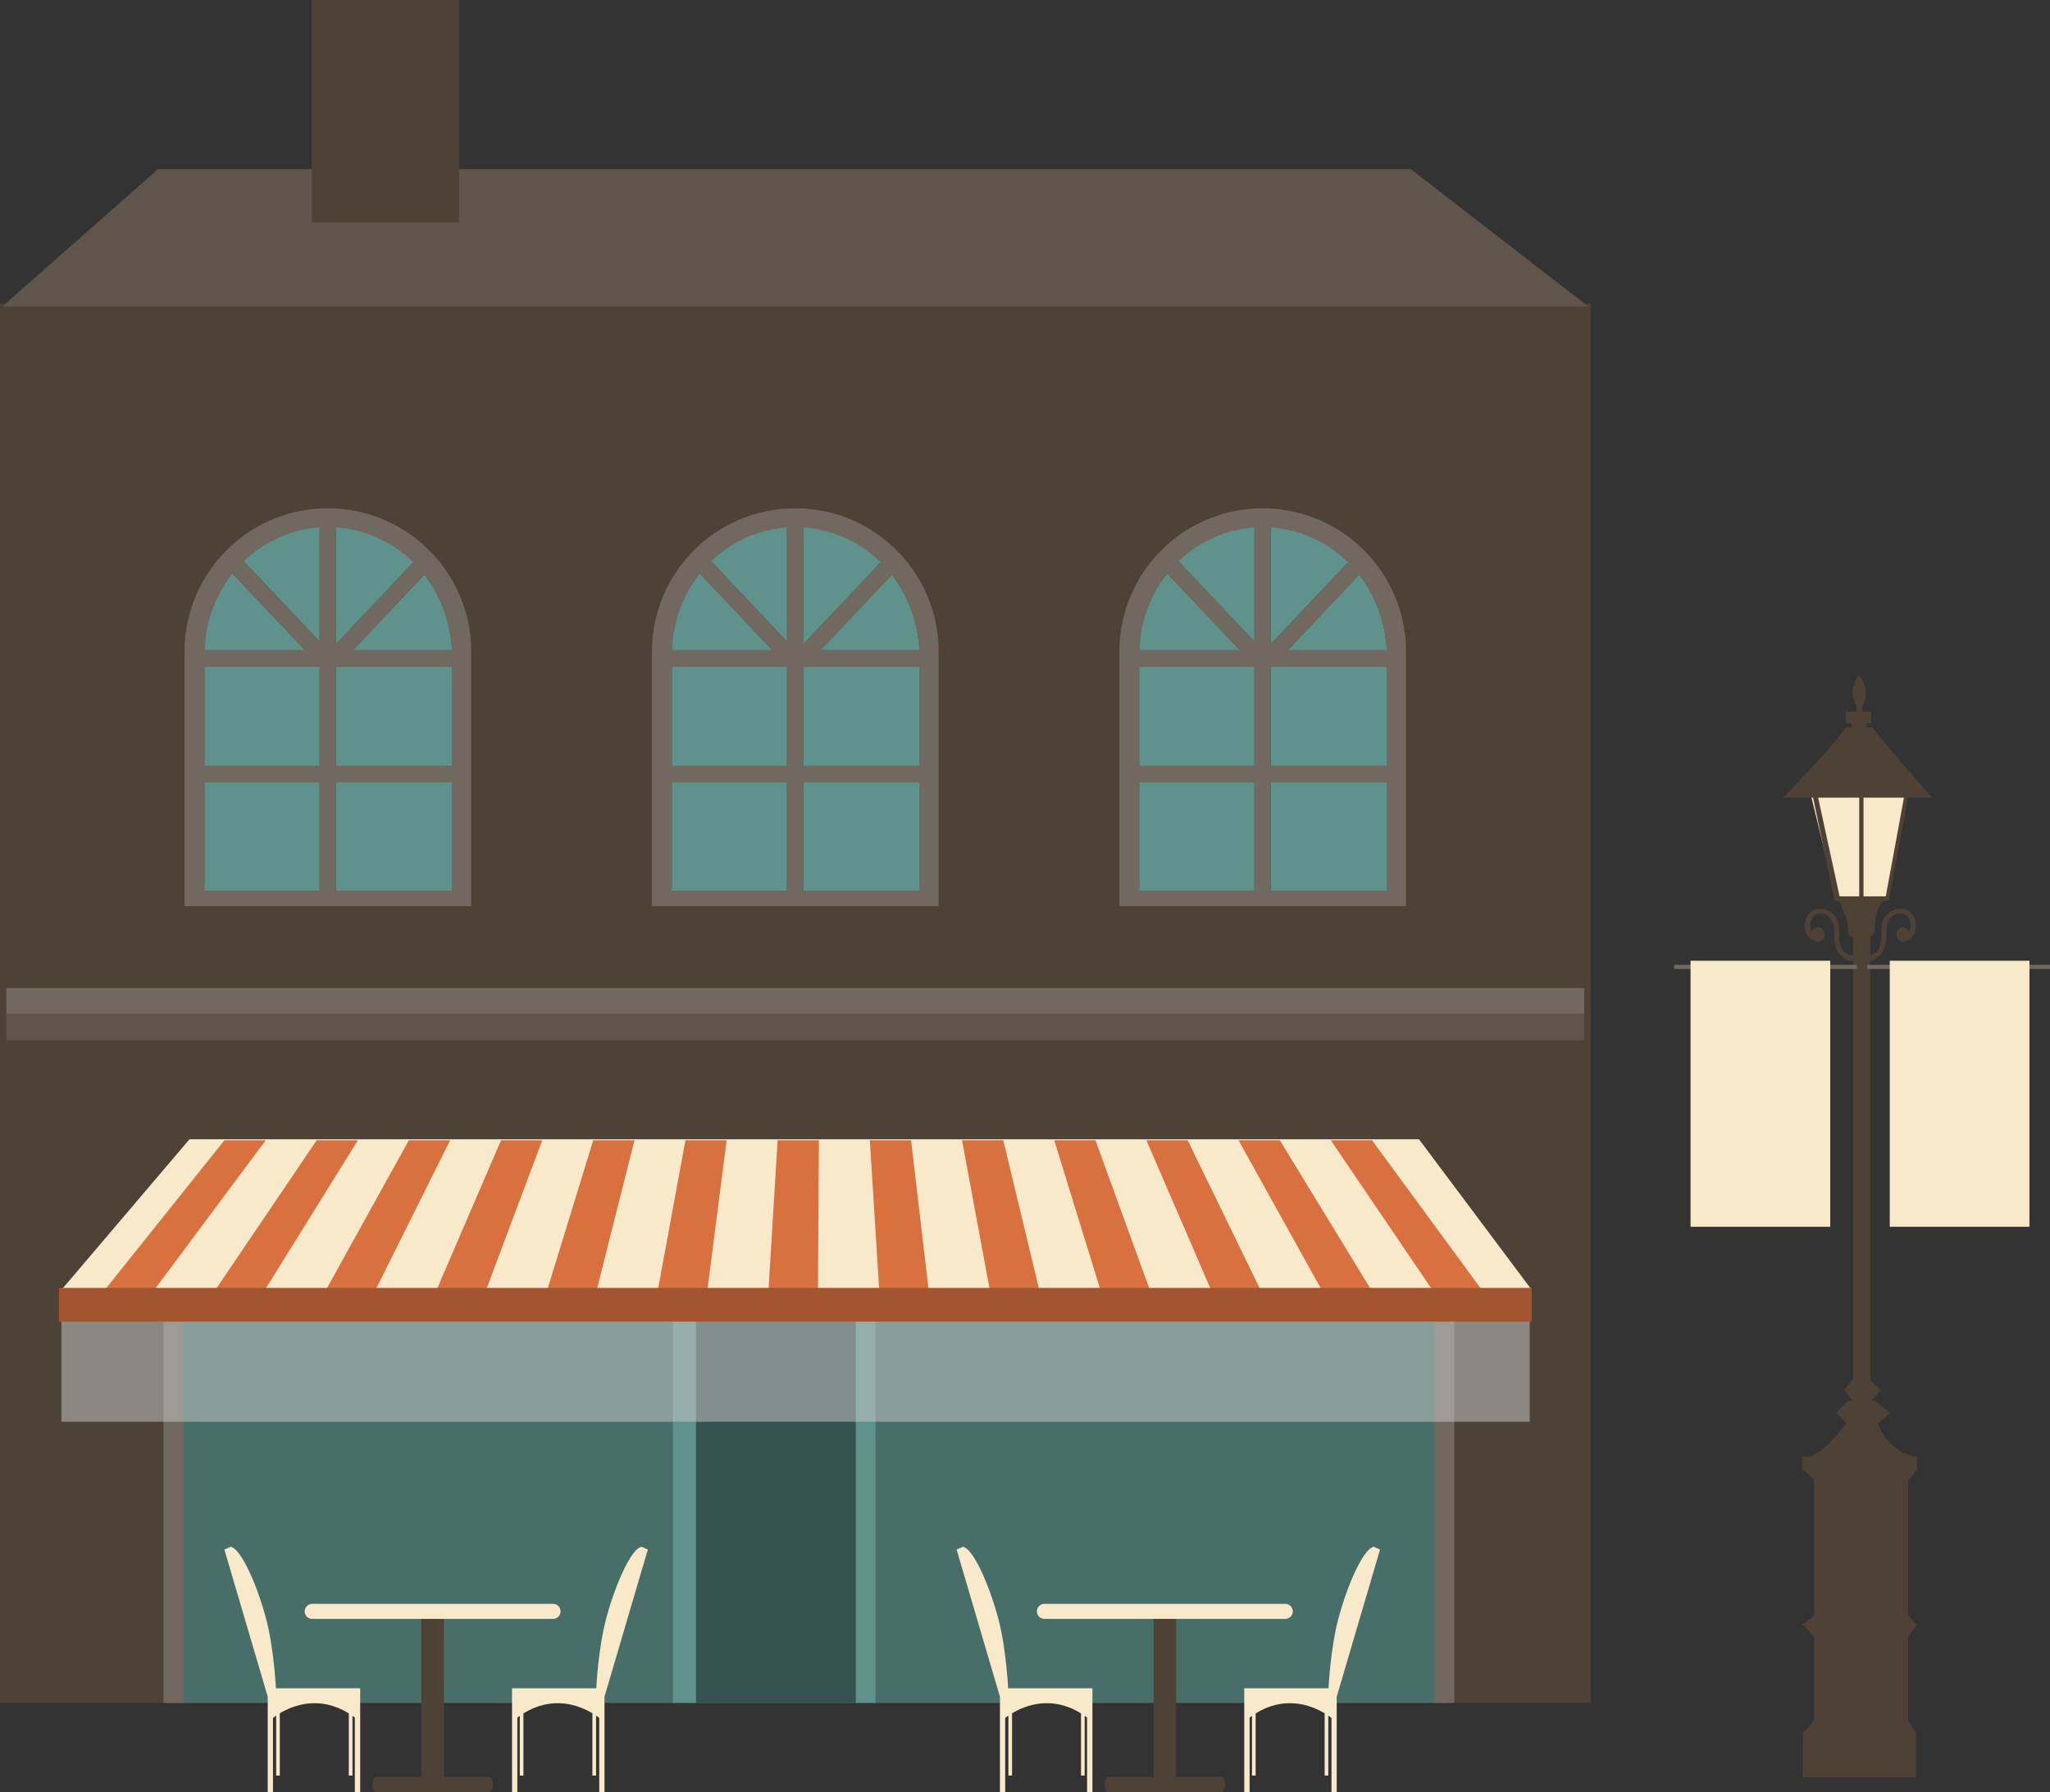 <?xml version="1.0" encoding="UTF-8" standalone="no"?>
<!-- Created with Inkscape (http://www.inkscape.org/) -->

<svg
   xmlns:dc="http://purl.org/dc/elements/1.1/"
   xmlns:cc="http://creativecommons.org/ns#"
   xmlns:rdf="http://www.w3.org/1999/02/22-rdf-syntax-ns#"
   xmlns:svg="http://www.w3.org/2000/svg"
   xmlns="http://www.w3.org/2000/svg"
   xmlns:sodipodi="http://sodipodi.sourceforge.net/DTD/sodipodi-0.dtd"
   xmlns:inkscape="http://www.inkscape.org/namespaces/inkscape"
   width="117.796mm"
   height="102.956mm"
   viewBox="0 0 417.389 364.803"
   id="svg14863"
   version="1.1"
   inkscape:version="0.91 r"
   sodipodi:docname="footer-1.svg">
  <rect x="0" y="0" width="417.389" height="364.803" fill="#333333" stroke="none"/>
  <defs
     id="defs14865" />
  <sodipodi:namedview
     id="base"
     pagecolor="#ffffff"
     bordercolor="#666666"
     borderopacity="1.0"
     inkscape:pageopacity="0.0"
     inkscape:pageshadow="2"
     inkscape:zoom="0.98994949"
     inkscape:cx="355.05322"
     inkscape:cy="105.31665"
     inkscape:document-units="px"
     inkscape:current-layer="layer1"
     showgrid="false"
     fit-margin-top="0"
     fit-margin-left="0"
     fit-margin-right="0"
     fit-margin-bottom="0"
     inkscape:window-width="1366"
     inkscape:window-height="744"
     inkscape:window-x="0"
     inkscape:window-y="24"
     inkscape:window-maximized="1" />
  <g
     inkscape:label="Layer 1"
     inkscape:groupmode="layer"
     id="layer1"
     transform="translate(333.352,-825.104)">
    <path
       d="m -9.505,1171.753 -323.846,0 0,-284.804 323.846,0 0,284.804 z"
       style="fill:#4e4237;fill-opacity:1;fill-rule:nonzero;stroke:none"
       id="path6009"
       inkscape:connector-curvature="0" />
    <path
       d="m -332.933,887.527 323.013,0 -36.184,-27.994 -255.061,0 -31.767,27.994 z"
       style="fill:#60554b;fill-opacity:1;fill-rule:nonzero;stroke:none"
       id="path6013"
       inkscape:connector-curvature="0" />
    <path
       d="m -38.813,1171.753 -261.221,0 0,-105.016 261.221,0 0,105.016 z"
       style="fill:#486e69;fill-opacity:1;fill-rule:nonzero;stroke:none"
       id="path6015"
       inkscape:connector-curvature="0" />
    <path
       d="m -156.25,1171.753 -38.492,0 0,-105.016 38.492,0 0,105.016 z"
       style="fill:#36534f;fill-opacity:1;fill-rule:nonzero;stroke:none"
       id="path6017"
       inkscape:connector-curvature="0" />
    <path
       d="m -191.654,1171.753 -4.697,0 0,-88.496 4.697,0 0,88.496 z"
       style="fill:#60928c;fill-opacity:1;fill-rule:nonzero;stroke:none"
       id="path6019"
       inkscape:connector-curvature="0" />
    <path
       d="m -159.108,1171.753 4.009,0 0,-88.496 -4.009,0 0,88.496 z"
       style="fill:#60928c;fill-opacity:1;fill-rule:nonzero;stroke:none"
       id="path6021"
       inkscape:connector-curvature="0" />
    <path
       d="m -41.249,1171.753 4.003,0 0,-88.496 -4.003,0 0,88.496 z"
       style="fill:#71685f;fill-opacity:1;fill-rule:nonzero;stroke:none"
       id="path6023"
       inkscape:connector-curvature="0" />
    <path
       d="m -300.015,1171.753 4.003,0 0,-88.496 -4.003,0 0,88.496 z"
       style="fill:#71685f;fill-opacity:1;fill-rule:nonzero;stroke:none"
       id="path6025"
       inkscape:connector-curvature="0" />
    <path
       d="m -21.893,1114.531 -298.954,0 0,-26.849 298.954,0 0,26.849 z"
       style="opacity:0.5;fill:#cccccc;fill-opacity:1;fill-rule:nonzero;stroke:none"
       id="path6047"
       inkscape:connector-curvature="0" />
    <path
       d="m -294.77,1057.021 250.329,0 22.949,30.66 -299.353,0 26.075,-30.66 z"
       style="fill:#f8e9cb;fill-opacity:1;fill-rule:nonzero;stroke:none"
       id="path6051"
       inkscape:connector-curvature="0" />
    <path
       d="m -301.789,1087.477 -10.06,0 24.2,-30.255 8.404,0 -22.544,30.255 z"
       style="fill:#d8713f;fill-opacity:1;fill-rule:nonzero;stroke:none"
       id="path6055"
       inkscape:connector-curvature="0" />
    <path
       d="m -279.289,1087.477 -10.066,0 20.485,-30.255 8.387,0 -18.806,30.255 z"
       style="fill:#d8713f;fill-opacity:1;fill-rule:nonzero;stroke:none"
       id="path6059"
       inkscape:connector-curvature="0" />
    <path
       d="m -256.795,1087.477 -10.066,0 16.758,-30.255 8.394,0 -15.085,30.255 z"
       style="fill:#d8713f;fill-opacity:1;fill-rule:nonzero;stroke:none"
       id="path6063"
       inkscape:connector-curvature="0" />
    <path
       d="m -234.302,1087.477 -10.066,0 13.033,-30.255 8.391,0 -11.357,30.255 z"
       style="fill:#d8713f;fill-opacity:1;fill-rule:nonzero;stroke:none"
       id="path6067"
       inkscape:connector-curvature="0" />
    <path
       d="m -211.796,1087.477 -10.066,0 9.293,-30.255 8.4,0 -7.626,30.255 z"
       style="fill:#d8713f;fill-opacity:1;fill-rule:nonzero;stroke:none"
       id="path6071"
       inkscape:connector-curvature="0" />
    <path
       d="m -189.297,1087.477 -10.066,0 5.571,-30.255 8.387,0 -3.893,30.255 z"
       style="fill:#d8713f;fill-opacity:1;fill-rule:nonzero;stroke:none"
       id="path6075"
       inkscape:connector-curvature="0" />
    <path
       d="m -166.803,1087.477 -10.066,0 1.846,-30.255 8.398,0 -0.177,30.255 z"
       style="fill:#d8713f;fill-opacity:1;fill-rule:nonzero;stroke:none"
       id="path6079"
       inkscape:connector-curvature="0" />
    <path
       d="m -144.304,1087.477 -10.054,0 -1.894,-30.255 8.395,0 3.553,30.255 z"
       style="fill:#d8713f;fill-opacity:1;fill-rule:nonzero;stroke:none"
       id="path6083"
       inkscape:connector-curvature="0" />
    <path
       d="m -121.804,1087.477 -10.066,0 -5.609,-30.255 8.395,0 7.28,30.255 z"
       style="fill:#d8713f;fill-opacity:1;fill-rule:nonzero;stroke:none"
       id="path6087"
       inkscape:connector-curvature="0" />
    <path
       d="m -99.311,1087.477 -10.054,0 -9.339,-30.255 8.384,0 11.009,30.255 z"
       style="fill:#d8713f;fill-opacity:1;fill-rule:nonzero;stroke:none"
       id="path6091"
       inkscape:connector-curvature="0" />
    <path
       d="m -76.811,1087.477 -10.06,0 -13.068,-30.255 8.395,0 14.732,30.255 z"
       style="fill:#d8713f;fill-opacity:1;fill-rule:nonzero;stroke:none"
       id="path6095"
       inkscape:connector-curvature="0" />
    <path
       d="m -54.299,1087.477 -10.075,0 -16.805,-30.255 8.401,0 18.479,30.255 z"
       style="fill:#d8713f;fill-opacity:1;fill-rule:nonzero;stroke:none"
       id="path6099"
       inkscape:connector-curvature="0" />
    <path
       d="m -31.805,1087.477 -10.066,0 -20.531,-30.255 8.398,0 22.2,30.255 z"
       style="fill:#d8713f;fill-opacity:1;fill-rule:nonzero;stroke:none"
       id="path6103"
       inkscape:connector-curvature="0" />
    <path
       d="m -21.49,1094.136 -299.868,0 0,-6.854 299.868,0 0,6.854 z"
       style="fill:#a2552f;fill-opacity:1;fill-rule:nonzero;stroke:none"
       id="path6105"
       inkscape:connector-curvature="0" />
    <path
       d="m -239.845,870.388 -29.999,0 0,-45.284 29.999,0 0,45.284 z"
       style="fill:#4e4237;fill-opacity:1;fill-rule:nonzero;stroke:none"
       id="path6107"
       inkscape:connector-curvature="0" />
    <path
       d="m -241.32,957.46 c -0.3,-5.805 -2.334,-11.143 -5.605,-15.387 l -14.555,15.387 20.16,0 z"
       style="fill:#60928c;fill-opacity:1;fill-rule:nonzero;stroke:none"
       id="path6111"
       inkscape:connector-curvature="0" />
    <path
       d="m -254.968,935.18 0.115,0.031 c -0.561,-0.306 -1.145,-0.593 -1.725,-0.858 -0.115,-0.054 -0.236,-0.104 -0.346,-0.154 -0.695,-0.299 -1.394,-0.58 -2.121,-0.814 -0.021,0 -0.028,-0.013 -0.04,-0.013 -0.709,-0.234 -1.426,-0.421 -2.159,-0.59 -0.134,-0.028 -0.263,-0.061 -0.384,-0.08 -0.724,-0.156 -1.45,-0.279 -2.199,-0.362 -0.141,-0.006 -0.275,-0.031 -0.421,-0.044 -0.225,-0.019 -0.455,-0.046 -0.674,-0.059 l 0,0.028 0,0.874 0,23.071 15.752,-16.68 c -1.734,-1.719 -3.678,-3.194 -5.799,-4.351"
       style="fill:#60928c;fill-opacity:1;fill-rule:nonzero;stroke:none"
       id="path6115"
       inkscape:connector-curvature="0" />
    <path
       d="m -271.253,957.46 -13.464,-14.227 -1.329,-1.419 c -3.4,4.285 -5.503,9.714 -5.811,15.646 l 1.722,0 18.881,0 z"
       style="fill:#60928c;fill-opacity:1;fill-rule:nonzero;stroke:none"
       id="path6119"
       inkscape:connector-curvature="0" />
    <path
       d="m -264.923,1006.498 23.67,0 0,-22.11 -23.67,0 0,22.11 z"
       style="fill:#60928c;fill-opacity:1;fill-rule:nonzero;stroke:none"
       id="path6121"
       inkscape:connector-curvature="0" />
    <path
       d="m -264.923,981.016 23.67,0 0,-20.191 -23.67,0 0,20.191 z"
       style="fill:#60928c;fill-opacity:1;fill-rule:nonzero;stroke:none"
       id="path6123"
       inkscape:connector-curvature="0" />
    <path
       d="m -282.494,940.657 14.215,15.047 0,-22.312 0,-1.123 c -5.976,0.411 -11.364,3.013 -15.5,7.04 l 1.285,1.347 z"
       style="fill:#60928c;fill-opacity:1;fill-rule:nonzero;stroke:none"
       id="path6127"
       inkscape:connector-curvature="0" />
    <path
       d="m -291.925,984.389 0,22.11 1.51,0 0.165,0 21.97,0 0,-22.11 -21.97,0 -1.675,0 z"
       style="fill:#60928c;fill-opacity:1;fill-rule:nonzero;stroke:none"
       id="path6131"
       inkscape:connector-curvature="0" />
    <path
       d="m -291.925,960.826 0,20.191 1.675,0 21.97,0 0,-20.191 -21.97,0 -1.675,0 z"
       style="fill:#60928c;fill-opacity:1;fill-rule:nonzero;stroke:none"
       id="path6135"
       inkscape:connector-curvature="0" />
    <path
       d="m -241.253,981.016 -23.67,0 0,-20.191 23.67,0 0,20.191 z m 0,25.481 -23.67,0 0,-22.11 23.67,0 0,22.11 z m -27.026,-73.105 0,22.312 -14.215,-15.047 -1.235,-1.31 c 4.099,-3.93 9.48,-6.457 15.45,-6.871 l 0,0.916 z m 0,47.624 -21.969,0 -1.41,0 0,-19.371 0,-0.818 1.41,0 21.969,0 0,20.189 z m 0,25.481 -21.969,0 -0.166,0 -1.509,0 0,-0.224 0.265,-0.225 0,-21.661 1.41,0 21.969,0 0,22.11 z m -21.411,-58.481 c 0.031,-0.077 0.075,-0.163 0.106,-0.244 0.265,-0.63 0.559,-1.235 0.889,-1.849 0.066,-0.113 0.11,-0.235 0.175,-0.356 0.734,-1.316 1.566,-2.564 2.486,-3.728 l 1.316,1.394 13.466,14.225 -18.881,0 -1.512,0 c 0.062,-3.341 0.751,-6.526 1.955,-9.443 m 40.48,-8.438 -15.713,16.633 0,-23.071 0,-0.664 c 6.086,0.414 11.589,3.019 15.713,7.103 m 7.889,17.88 -20.16,0 14.555,-15.385 c 3.272,4.242 5.309,9.58 5.605,15.385 m -4.952,-20.629 c -0.007,-0.013 -0.013,-0.021 -0.022,-0.021 -1.962,-1.903 -4.186,-3.535 -6.629,-4.826 -0.025,-0.025 -0.031,-0.025 -0.05,-0.031 -0.792,-0.427 -1.615,-0.807 -2.442,-1.156 -0.106,-0.044 -0.215,-0.075 -0.324,-0.129 -0.755,-0.299 -1.516,-0.586 -2.303,-0.824 -0.231,-0.071 -0.492,-0.121 -0.73,-0.184 -0.664,-0.184 -1.335,-0.378 -2.013,-0.509 -0.445,-0.094 -0.907,-0.142 -1.365,-0.203 -0.5,-0.084 -0.98,-0.181 -1.485,-0.225 -0.97,-0.105 -1.95,-0.146 -2.942,-0.146 -16.133,0 -29.196,13.055 -29.196,29.175 0,0.062 0.025,0.135 0.025,0.194 l -0.025,0 0,51.626 58.366,0 0,-51.82 c 0,-8.216 -3.413,-15.615 -8.865,-20.921"
       style="fill:#71685f;fill-opacity:1;fill-rule:nonzero;stroke:none"
       id="path6137"
       inkscape:connector-curvature="0" />
    <path
       d="m -146.155,957.46 c -0.3,-5.805 -2.334,-11.143 -5.599,-15.387 l -14.555,15.387 20.154,0 z"
       style="fill:#60928c;fill-opacity:1;fill-rule:nonzero;stroke:none"
       id="path6141"
       inkscape:connector-curvature="0" />
    <path
       d="m -159.803,935.18 0.115,0.031 c -0.561,-0.306 -1.145,-0.593 -1.725,-0.858 -0.109,-0.054 -0.236,-0.104 -0.352,-0.154 -0.689,-0.299 -1.387,-0.58 -2.115,-0.814 -0.025,0 -0.028,-0.013 -0.04,-0.013 -0.709,-0.234 -1.42,-0.421 -2.159,-0.59 -0.134,-0.028 -0.263,-0.061 -0.384,-0.08 -0.724,-0.156 -1.45,-0.279 -2.199,-0.362 -0.141,-0.006 -0.275,-0.031 -0.421,-0.044 -0.225,-0.019 -0.455,-0.046 -0.674,-0.059 l 0,0.028 0,0.874 0,23.071 15.752,-16.68 c -1.728,-1.719 -3.671,-3.194 -5.799,-4.351"
       style="fill:#60928c;fill-opacity:1;fill-rule:nonzero;stroke:none"
       id="path6145"
       inkscape:connector-curvature="0" />
    <path
       d="m -176.088,957.46 -13.46,-14.227 -1.333,-1.419 c -3.394,4.285 -5.503,9.714 -5.811,15.646 l 1.722,0 18.881,0 z"
       style="fill:#60928c;fill-opacity:1;fill-rule:nonzero;stroke:none"
       id="path6149"
       inkscape:connector-curvature="0" />
    <path
       d="m -169.757,1006.498 23.676,0 0,-22.11 -23.676,0 0,22.11 z"
       style="fill:#60928c;fill-opacity:1;fill-rule:nonzero;stroke:none"
       id="path6151"
       inkscape:connector-curvature="0" />
    <path
       d="m -169.757,981.016 23.676,0 0,-20.191 -23.676,0 0,20.191 z"
       style="fill:#60928c;fill-opacity:1;fill-rule:nonzero;stroke:none"
       id="path6153"
       inkscape:connector-curvature="0" />
    <path
       d="m -187.328,940.657 14.215,15.047 0,-22.312 0,-1.123 c -5.976,0.411 -11.364,3.013 -15.5,7.04 l 1.285,1.347 z"
       style="fill:#60928c;fill-opacity:1;fill-rule:nonzero;stroke:none"
       id="path6157"
       inkscape:connector-curvature="0" />
    <path
       d="m -196.76,984.389 0,22.11 1.516,0 0.159,0 21.97,0 0,-22.11 -21.97,0 -1.675,0 z"
       style="fill:#60928c;fill-opacity:1;fill-rule:nonzero;stroke:none"
       id="path6161"
       inkscape:connector-curvature="0" />
    <path
       d="m -196.76,960.826 0,20.191 1.675,0 21.97,0 0,-20.191 -21.97,0 -1.675,0 z"
       style="fill:#60928c;fill-opacity:1;fill-rule:nonzero;stroke:none"
       id="path6165"
       inkscape:connector-curvature="0" />
    <path
       d="m -146.084,981.016 -23.676,0 0,-20.191 23.676,0 0,20.191 z m 0,25.481 -23.676,0 0,-22.11 23.676,0 0,22.11 z m -27.032,-73.105 0,22.312 -14.211,-15.047 -1.239,-1.31 c 4.103,-3.93 9.486,-6.457 15.45,-6.871 l 0,0.916 z m 0,47.624 -21.969,0 -1.407,0 0,-19.371 0,-0.818 1.407,0 21.969,0 0,20.189 z m 0,25.481 -21.969,0 -0.156,0 -1.52,0 0,-0.224 0.269,-0.225 0,-21.661 1.407,0 21.969,0 0,22.11 z m -21.407,-58.481 c 0.031,-0.077 0.081,-0.163 0.102,-0.244 0.269,-0.63 0.568,-1.235 0.892,-1.849 0.059,-0.113 0.109,-0.235 0.174,-0.356 0.734,-1.316 1.566,-2.564 2.486,-3.728 l 1.323,1.394 13.457,14.225 -18.879,0 -1.512,0 c 0.062,-3.341 0.749,-6.526 1.956,-9.443 m 40.48,-8.438 -15.713,16.633 0,-23.071 0,-0.664 c 6.093,0.414 11.585,3.019 15.713,7.103 m 7.889,17.88 -20.155,0 14.555,-15.385 c 3.266,4.242 5.3,9.58 5.6,15.385 m -4.947,-20.629 c -0.013,-0.013 -0.019,-0.021 -0.031,-0.021 -1.956,-1.903 -4.184,-3.535 -6.629,-4.826 -0.021,-0.025 -0.021,-0.025 -0.046,-0.031 -0.792,-0.427 -1.616,-0.807 -2.446,-1.156 -0.102,-0.044 -0.219,-0.075 -0.321,-0.129 -0.755,-0.299 -1.516,-0.586 -2.303,-0.824 -0.234,-0.071 -0.495,-0.121 -0.733,-0.184 -0.659,-0.184 -1.326,-0.378 -2.009,-0.509 -0.446,-0.094 -0.907,-0.142 -1.366,-0.203 -0.492,-0.084 -0.98,-0.181 -1.485,-0.225 -0.97,-0.105 -1.95,-0.146 -2.939,-0.146 -16.133,0 -29.2,13.055 -29.2,29.175 0,0.062 0.019,0.135 0.019,0.194 l -0.019,0 0,51.626 58.366,0 0,-51.82 c 0,-8.216 -3.413,-15.615 -8.859,-20.921"
       style="fill:#71685f;fill-opacity:1;fill-rule:nonzero;stroke:none"
       id="path6167"
       inkscape:connector-curvature="0" />
    <path
       d="m -50.991,957.46 c -0.3,-5.805 -2.334,-11.143 -5.605,-15.387 l -14.555,15.387 20.16,0 z"
       style="fill:#60928c;fill-opacity:1;fill-rule:nonzero;stroke:none"
       id="path6171"
       inkscape:connector-curvature="0" />
    <path
       d="m -64.632,935.18 0.109,0.031 c -0.561,-0.306 -1.144,-0.593 -1.731,-0.858 -0.102,-0.054 -0.224,-0.104 -0.34,-0.154 -0.695,-0.299 -1.394,-0.58 -2.127,-0.814 -0.009,0 -0.015,-0.013 -0.028,-0.013 -0.715,-0.234 -1.433,-0.421 -2.159,-0.59 -0.14,-0.028 -0.263,-0.061 -0.39,-0.08 -0.718,-0.156 -1.444,-0.279 -2.192,-0.362 -0.14,-0.006 -0.281,-0.031 -0.427,-0.044 -0.225,-0.019 -0.449,-0.046 -0.674,-0.059 l 0,0.028 0,0.874 0,23.071 15.759,-16.68 c -1.734,-1.719 -3.678,-3.194 -5.799,-4.351"
       style="fill:#60928c;fill-opacity:1;fill-rule:nonzero;stroke:none"
       id="path6175"
       inkscape:connector-curvature="0" />
    <path
       d="m -80.917,957.46 -13.464,-14.227 -1.335,-1.419 c -3.394,4.285 -5.503,9.714 -5.805,15.646 l 1.716,0 18.887,0 z"
       style="fill:#60928c;fill-opacity:1;fill-rule:nonzero;stroke:none"
       id="path6179"
       inkscape:connector-curvature="0" />
    <path
       d="m -74.594,1006.498 23.676,0 0,-22.11 -23.676,0 0,22.11 z"
       style="fill:#60928c;fill-opacity:1;fill-rule:nonzero;stroke:none"
       id="path6181"
       inkscape:connector-curvature="0" />
    <path
       d="m -74.594,981.016 23.676,0 0,-20.191 -23.676,0 0,20.191 z"
       style="fill:#60928c;fill-opacity:1;fill-rule:nonzero;stroke:none"
       id="path6183"
       inkscape:connector-curvature="0" />
    <path
       d="m -92.164,940.657 14.215,15.047 0,-22.312 0,-1.123 c -5.976,0.411 -11.364,3.013 -15.494,7.04 l 1.279,1.347 z"
       style="fill:#60928c;fill-opacity:1;fill-rule:nonzero;stroke:none"
       id="path6187"
       inkscape:connector-curvature="0" />
    <path
       d="m -101.595,984.389 0,22.11 1.516,0 0.165,0 21.964,0 0,-22.11 -21.964,0 -1.681,0 z"
       style="fill:#60928c;fill-opacity:1;fill-rule:nonzero;stroke:none"
       id="path6191"
       inkscape:connector-curvature="0" />
    <path
       d="m -101.595,960.826 0,20.191 1.681,0 21.964,0 0,-20.191 -21.964,0 -1.681,0 z"
       style="fill:#60928c;fill-opacity:1;fill-rule:nonzero;stroke:none"
       id="path6195"
       inkscape:connector-curvature="0" />
    <path
       d="m -50.919,981.016 -23.676,0 0,-20.191 23.676,0 0,20.191 z m 0,25.481 -23.676,0 0,-22.11 23.676,0 0,22.11 z m -27.031,-73.105 0,22.312 -14.213,-15.047 -1.239,-1.31 c 4.103,-3.93 9.486,-6.457 15.451,-6.871 l 0,0.916 z m 0,47.624 -21.964,0 -1.414,0 0,-19.371 0,-0.818 1.414,0 21.964,0 0,20.189 z m 0,25.481 -21.964,0 -0.163,0 -1.519,0 0,-0.224 0.268,-0.225 0,-21.661 1.414,0 21.964,0 0,22.11 z m -21.402,-58.481 c 0.025,-0.077 0.071,-0.163 0.102,-0.244 0.269,-0.63 0.562,-1.235 0.884,-1.849 0.068,-0.113 0.115,-0.235 0.184,-0.356 0.724,-1.316 1.56,-2.564 2.48,-3.728 l 1.323,1.394 13.463,14.225 -18.887,0 -1.504,0 c 0.056,-3.341 0.749,-6.526 1.956,-9.443 m 40.476,-8.438 -15.717,16.633 0,-23.071 0,-0.664 c 6.095,0.414 11.589,3.019 15.717,7.103 m 7.886,17.88 -20.16,0 14.555,-15.385 c 3.271,4.242 5.306,9.58 5.605,15.385 m -4.947,-20.629 c -0.006,-0.013 -0.019,-0.021 -0.031,-0.021 -1.955,-1.903 -4.186,-3.535 -6.622,-4.826 -0.025,-0.025 -0.031,-0.025 -0.052,-0.031 -0.792,-0.427 -1.61,-0.807 -2.446,-1.156 -0.102,-0.044 -0.211,-0.075 -0.321,-0.129 -0.748,-0.299 -1.519,-0.586 -2.301,-0.824 -0.228,-0.071 -0.49,-0.121 -0.734,-0.184 -0.657,-0.184 -1.329,-0.378 -2.009,-0.509 -0.446,-0.094 -0.901,-0.142 -1.366,-0.203 -0.492,-0.084 -0.979,-0.181 -1.485,-0.225 -0.97,-0.105 -1.949,-0.146 -2.938,-0.146 -16.134,0 -29.201,13.055 -29.201,29.175 0,0.062 0.019,0.135 0.019,0.194 l -0.019,0 0,51.626 58.366,0 0,-51.82 c 0,-8.216 -3.413,-15.615 -8.859,-20.921"
       style="fill:#71685f;fill-opacity:1;fill-rule:nonzero;stroke:none"
       id="path6197"
       inkscape:connector-curvature="0" />
    <path
       d="m -332.05,1031.553 321.244,0 0,-5.325 -321.244,0 0,5.325 z"
       style="fill:#71685f;fill-opacity:1;fill-rule:nonzero;stroke:none"
       id="path6199"
       inkscape:connector-curvature="0" />
    <path
       d="m -332.05,1036.878 321.244,0 0,-5.325 -321.244,0 0,5.325 z"
       style="fill:#60554b;fill-opacity:1;fill-rule:nonzero;stroke:none"
       id="path6201"
       inkscape:connector-curvature="0" />
    <path
       d="m -260.015,1168.785 -17.163,0 c 0,0 -0.378,-8.158 -2.027,-14.268 -2.134,-7.905 -5.298,-14.1 -7.031,-14.477 l -0.031,-0.109 -0.256,0.113 c -0.019,0 -0.025,0 -0.031,0 l 0,0.01 -1.114,0.486 8.829,29.969 0,19.399 1.066,0 0,-15.089 c 0.175,-0.134 0.396,-0.292 0.646,-0.465 l 0,12.194 0.743,0 0,-12.67 c 2.723,-1.631 8.054,-3.688 14.049,0.025 l 0,12.645 0.743,0 0,-12.156 c 0.166,0.11 0.325,0.229 0.487,0.352 l 0,15.164 1.091,0 0,-21.121 z"
       style="fill:#f8e9cb;fill-opacity:1;fill-rule:nonzero;stroke:none"
       id="path6205"
       inkscape:connector-curvature="0" />
    <path
       d="m -229.102,1168.785 17.156,0 c 0,0 0.384,-8.158 2.034,-14.268 2.134,-7.905 5.298,-14.1 7.025,-14.477 l 0.037,-0.109 0.256,0.113 c 0.013,0 0.025,0 0.031,0 l 0,0.01 1.113,0.486 -8.828,29.969 0,19.399 -1.066,0 0,-15.089 c -0.175,-0.134 -0.396,-0.292 -0.652,-0.465 l 0,12.194 -0.743,0 0,-12.67 c -2.716,-1.631 -8.047,-3.688 -14.043,0.025 l 0,12.645 -0.743,0 0,-12.156 c -0.172,0.11 -0.331,0.229 -0.494,0.352 l 0,15.164 -1.085,0 0,-21.121 z"
       style="fill:#f8e9cb;fill-opacity:1;fill-rule:nonzero;stroke:none"
       id="path6209"
       inkscape:connector-curvature="0" />
    <path
       d="m -233.013,1188.372 c 0,0.845 -0.321,1.531 -0.718,1.531 l -23.074,0 c -0.403,0 -0.724,-0.686 -0.724,-1.531 0,-0.851 0.321,-1.531 0.724,-1.531 l 23.074,0 c 0.396,0 0.718,0.68 0.718,1.531"
       style="fill:#4e4237;fill-opacity:1;fill-rule:nonzero;stroke:none"
       id="path6213"
       inkscape:connector-curvature="0" />
    <path
       d="m -242.968,1189.904 -4.601,0 0,-35.242 4.601,0 0,35.242 z"
       style="fill:#4e4237;fill-opacity:1;fill-rule:nonzero;stroke:none"
       id="path6215"
       inkscape:connector-curvature="0" />
    <path
       d="m -219.22,1153.127 c 0,0.851 -0.69,1.535 -1.535,1.535 l -49.026,0 c -0.853,0 -1.535,-0.684 -1.535,-1.535 0,-0.845 0.682,-1.529 1.535,-1.529 l 49.026,0 c 0.845,0 1.535,0.684 1.535,1.529"
       style="fill:#f8e9cb;fill-opacity:1;fill-rule:nonzero;stroke:none"
       id="path6219"
       inkscape:connector-curvature="0" />
    <path
       d="m -110.932,1168.785 -17.156,0 c 0,0 -0.384,-8.158 -2.034,-14.268 -2.134,-7.905 -5.298,-14.1 -7.025,-14.477 l -0.037,-0.109 -0.256,0.113 c -0.013,0 -0.025,0 -0.031,0 l 0,0.01 -1.114,0.486 8.829,29.969 0,19.399 1.066,0 0,-15.089 c 0.175,-0.134 0.396,-0.292 0.652,-0.465 l 0,12.194 0.743,0 0,-12.67 c 2.716,-1.631 8.047,-3.688 14.043,0.025 l 0,12.645 0.743,0 0,-12.156 c 0.172,0.11 0.331,0.229 0.494,0.352 l 0,15.164 1.085,0 0,-21.121 z"
       style="fill:#f8e9cb;fill-opacity:1;fill-rule:nonzero;stroke:none"
       id="path6223"
       inkscape:connector-curvature="0" />
    <path
       d="m -80.019,1168.785 17.156,0 c 0,0 0.384,-8.158 2.034,-14.268 2.134,-7.905 5.298,-14.1 7.031,-14.477 l 0.031,-0.109 0.256,0.113 c 0.019,0 0.025,0 0.031,0 l 0,0.01 1.113,0.486 -8.828,29.969 0,19.399 -1.066,0 0,-15.089 c -0.175,-0.134 -0.396,-0.292 -0.646,-0.465 l 0,12.194 -0.743,0 0,-12.67 c -2.723,-1.631 -8.054,-3.688 -14.049,0.025 l 0,12.645 -0.743,0 0,-12.156 c -0.166,0.11 -0.331,0.229 -0.487,0.352 l 0,15.164 -1.091,0 0,-21.121 z"
       style="fill:#f8e9cb;fill-opacity:1;fill-rule:nonzero;stroke:none"
       id="path6227"
       inkscape:connector-curvature="0" />
    <path
       d="m -83.93,1188.372 c 0,0.845 -0.319,1.531 -0.718,1.531 l -23.074,0 c -0.396,0 -0.718,-0.686 -0.718,-1.531 0,-0.851 0.321,-1.531 0.718,-1.531 l 23.074,0 c 0.399,0 0.718,0.68 0.718,1.531"
       style="fill:#4e4237;fill-opacity:1;fill-rule:nonzero;stroke:none"
       id="path6231"
       inkscape:connector-curvature="0" />
    <path
       d="m -93.884,1189.904 -4.595,0 0,-35.242 4.595,0 0,35.242 z"
       style="fill:#4e4237;fill-opacity:1;fill-rule:nonzero;stroke:none"
       id="path6233"
       inkscape:connector-curvature="0" />
    <path
       d="m -70.13,1153.127 c 0,0.851 -0.696,1.535 -1.535,1.535 l -49.033,0 c -0.853,0 -1.535,-0.684 -1.535,-1.535 0,-0.845 0.682,-1.529 1.535,-1.529 l 49.033,0 c 0.839,0 1.535,0.684 1.535,1.529"
       style="fill:#f8e9cb;fill-opacity:1;fill-rule:nonzero;stroke:none"
       id="path6237"
       inkscape:connector-curvature="0" />
    <path
       d="m 50.876,1007.92 -10.394,0.01 -5.899,-24.079 20.806,0.484 -4.514,23.589 z"
       style="fill:#f8e9cb;fill-opacity:1;fill-rule:nonzero;stroke:none"
       id="path5829"
       inkscape:connector-curvature="0" />
    <path
       d="m 46.069,987.486 8.232,0 -3.7,20.085 -4.532,0 0,-20.085 z m -0.876,20.085 -3.996,0 -4.37,-20.085 8.366,0 0,20.085 z m 10.029,118.855 1.594,-2.013 0.14,0 0,-0.177 0.056,-0.088 -0.056,0 0,-2.545 -0.302,0 c 0,0 -5.436,-0.575 -7.661,-6.704 l 2.645,-2.268 -0.255,0 -3.058,-2.384 -0.714,0 1.968,-2.161 -0.121,-0.01 -2.046,-2.075 0.013,0 0,-85.267 c 0.411,-0.066 1.049,-0.275 1.809,-0.974 1.076,-0.998 1.573,-2.735 1.498,-5.156 -0.044,-1.441 0.634,-2.885 1.756,-3.34 0.359,-0.144 1.772,-0.634 2.699,0.605 0.589,0.789 0.499,2.061 0.328,2.614 -0.041,0.128 -0.098,0.231 -0.146,0.343 -0.256,-0.63 -0.834,-1.035 -1.448,-0.932 -0.728,0.113 -1.214,0.868 -1.086,1.688 0.14,0.805 0.836,1.364 1.566,1.249 0.194,-0.031 0.384,-0.129 0.53,-0.237 0.684,-0.237 1.222,-0.983 1.516,-1.45 0.25,-0.388 0.561,-2.634 -0.421,-3.877 -0.889,-1.13 -2.393,-1.479 -3.88,-0.868 -1.541,0.62 -2.493,2.084 -2.417,4.343 0.059,1.89 -0.281,3.431 -0.989,4.107 -0.384,0.359 -0.909,0.552 -1.314,0.665 l 0,-3.744 0.188,0 0.689,-0.724 c 0,0 -0.19,-4.838 1.95,-6.6 l 0.973,-0.019 3.9,-20.944 4.9,0 c 0,0 -9.547,-10.815 -12.188,-14.311 l -1.169,0.019 0,-0.865 0.958,0 0,-2.349 -1.785,0 0.085,-1.281 c 1.802,-3.75 -0.865,-6.093 -0.865,-6.093 -2.449,3.525 -0.421,6.093 -0.421,6.093 l 0,1.281 -2.139,0 0,2.349 1.066,0 0,0.884 -1.195,0.006 c -0.015,0.046 -0.065,0.124 -0.096,0.168 l -0.059,0.006 -0.05,0.179 c -1.841,3.029 -12.484,13.915 -12.484,13.915 l 6.116,0 4.367,20.944 0.964,0.144 c 0,0 2.146,3.899 1.76,6.541 l 0.657,0.657 0.39,0 0,3.853 c -0.219,-0.015 -1.216,-0.165 -1.856,-0.774 -0.708,-0.676 -1.054,-2.217 -0.995,-4.107 0.069,-2.259 -0.889,-3.723 -2.411,-4.343 -1.494,-0.611 -3.004,-0.263 -3.886,0.868 -0.989,1.244 -0.677,3.49 -0.427,3.877 0.33,0.524 1.004,1.403 1.802,1.475 0.263,0.165 0.562,0.268 0.877,0.212 0.726,-0.122 1.219,-0.871 1.079,-1.688 -0.134,-0.809 -0.833,-1.37 -1.56,-1.249 -0.524,0.079 -0.907,0.5 -1.048,1.024 -0.085,-0.128 -0.166,-0.265 -0.212,-0.434 -0.177,-0.552 -0.269,-1.825 0.328,-2.614 0.932,-1.239 2.34,-0.749 2.695,-0.605 1.12,0.455 1.81,1.899 1.76,3.34 -0.079,2.421 0.427,4.159 1.488,5.156 1.235,1.139 2.211,1.011 2.277,0.995 l 0.09,-0.599 0,85.845 -0.156,0 -1.494,1.85 -0.181,0 0.085,0.128 -0.11,0.131 0.206,0 1.512,2.134 -0.811,0 -2.601,2.467 0.219,0 2.065,2.165 -0.14,0 c 0,0 -5.032,7.121 -8.329,6.723 l -0.603,0 0,2.81 0.346,0 2.059,1.946 0,27.622 -2.084,1.734 -0.302,0 0.134,0.152 -0.134,0.11 0.225,0 2.161,2.393 0,16.969 -0.052,0 -2.39,2.786 0.146,0 0,8.769 23.05,0 0,-8.769 0.146,0 -1.794,-2.786 0.056,0 0,-16.95 1.631,-2.411 0.177,0 -0.102,-0.11 0.102,-0.152 -0.236,0 -1.573,-1.744 0,-27.546 0.056,0 z"
       style="fill:#4e4237;fill-opacity:1;fill-rule:nonzero;stroke:none"
       id="path5833"
       inkscape:connector-curvature="0" />
    <path
       d="m 84.037,1022.356 -37.226,0 0,-0.833 37.226,0 0,0.833 z"
       style="fill:#71685f;fill-opacity:1;fill-rule:nonzero;stroke:none"
       id="path5835"
       inkscape:connector-curvature="0" />
    <path
       d="m 44.723,1022.356 -37.22,0 0,-0.833 37.22,0 0,0.833 z"
       style="fill:#71685f;fill-opacity:1;fill-rule:nonzero;stroke:none"
       id="path5837"
       inkscape:connector-curvature="0" />
    <path
       d="m 79.853,1074.834 -28.439,0 0,-54.149 28.439,0 0,54.149 z"
       style="fill:#f8e9cb;fill-opacity:1;fill-rule:nonzero;stroke:none"
       id="path5839"
       inkscape:connector-curvature="0" />
    <path
       d="m 39.29,1074.834 -28.439,0 0,-54.149 28.439,0 0,54.149 z"
       style="fill:#f8e9cb;fill-opacity:1;fill-rule:nonzero;stroke:none"
       id="path5841"
       inkscape:connector-curvature="0" />
  </g>
</svg>
